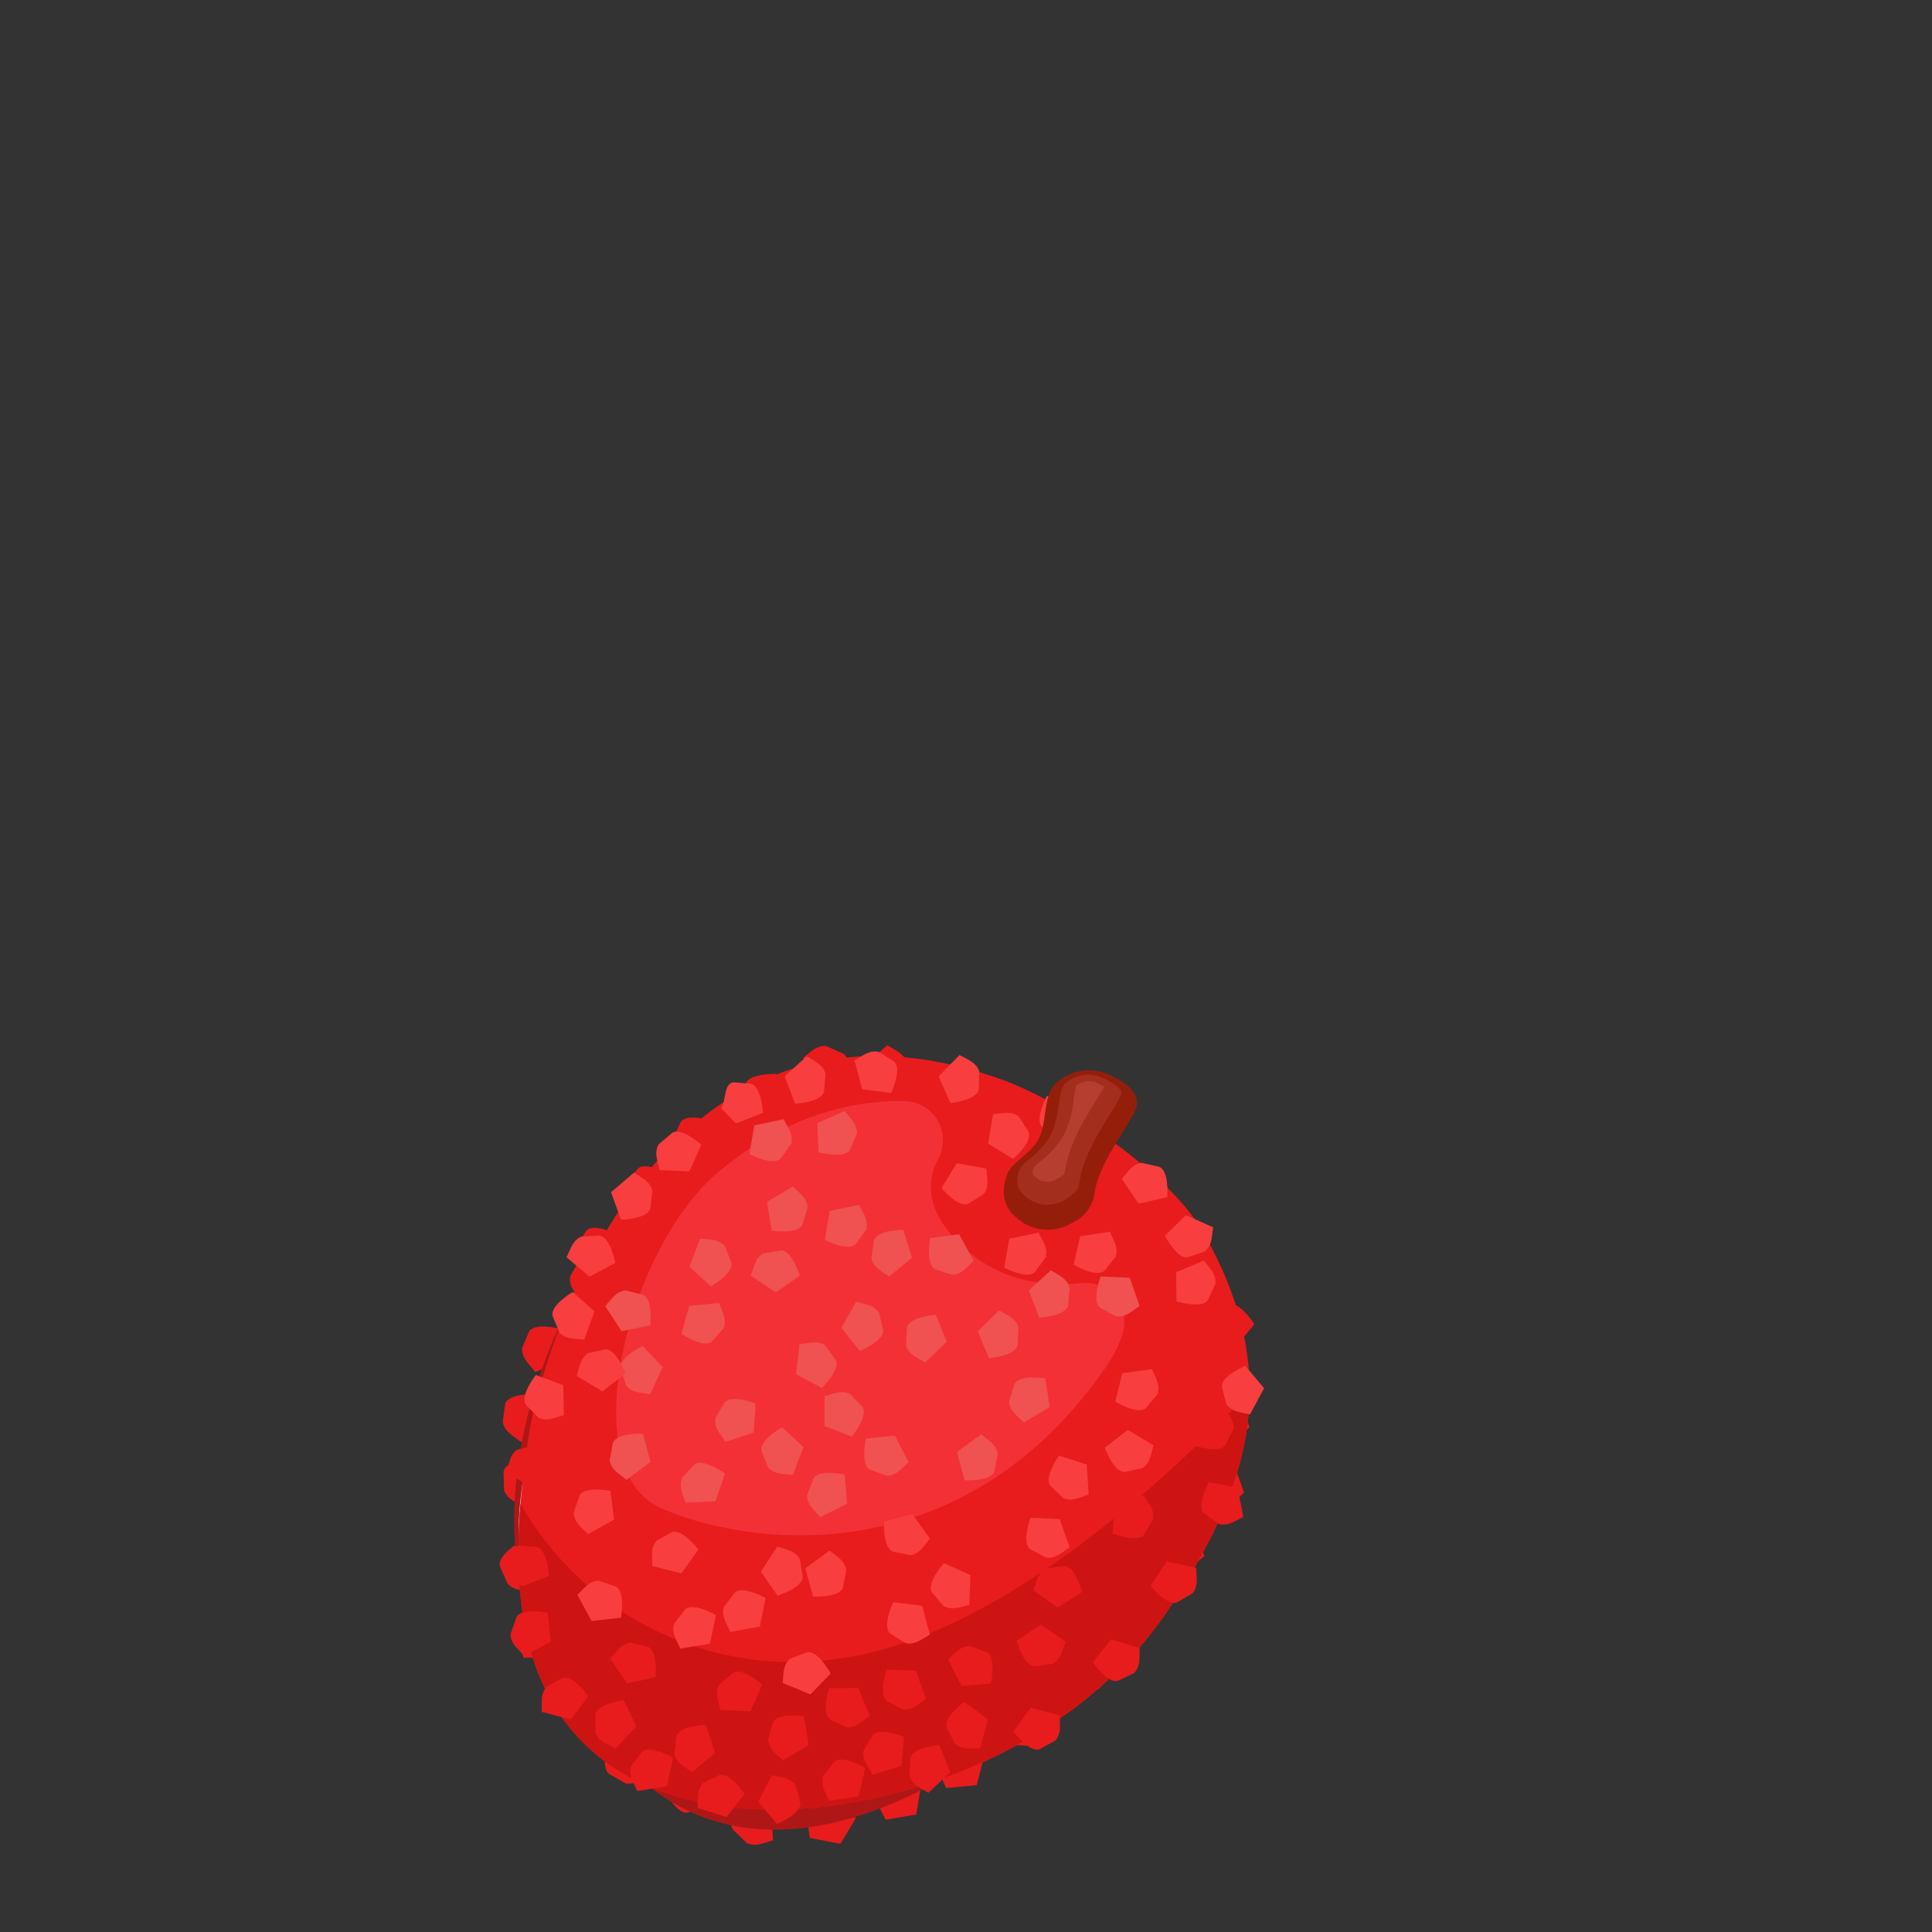 <svg xmlns="http://www.w3.org/2000/svg" viewBox="0 0 252 252"><rect x="0" y="0" width="252" height="252" fill="#333333" stroke="none"/><defs><style>.cls-1,.cls-10{fill:#e81c1c;}.cls-2{fill:#af1717;}.cls-3{fill:#e1ccc3;}.cls-4,.cls-5{fill:#ebebeb;}.cls-4{opacity:0.37;}.cls-5{opacity:0.77;}.cls-6{fill:#5c3529;}.cls-7{fill:#69402a;}.cls-8{opacity:0.24;}.cls-9{fill:#dfdfdf;}.cls-10{opacity:0.47;}.cls-11{fill:#f33036;}.cls-12{fill:#ce1313;}.cls-13{fill:#f05151;}.cls-14{fill:#f83e3e;}.cls-15{fill:#951e0b;}.cls-16{fill:#a42e1d;}.cls-17{fill:#b53e31;}</style></defs><g id="Layer_44" data-name="Layer 44"><path class="cls-1" d="M110,137.44l-2.24-1c-1.3-.1-2,.76-3,1.55l1.68,3.75h4S111.3,138.26,110,137.44Z"/><path class="cls-1" d="M97.26,141.37l-.3,2.38c.31,1.28,1.37,1.77,2.45,2.58l3.11-2.46s-1.24-3.79-1.26-3.8S97.65,140,97.26,141.37Z"/><path class="cls-1" d="M88.78,146.36l-1,2.16c-.08,1.29.81,2.06,1.62,3.14l3.73-1.42s-.09-3.94-.11-4S89.58,145.13,88.78,146.36Z"/><path class="cls-1" d="M83.21,152.42l-1.46,1.87c-.35,1.23.34,2.17.91,3.39l4-.55s.78-3.82.77-3.84S84.26,151.41,83.21,152.42Z"/><path class="cls-1" d="M76.52,160.49l-1.36,1.95c-.29,1.25.45,2.16,1.07,3.35l4-.75s.59-3.86.57-3.88S77.52,159.43,76.52,160.49Z"/><path class="cls-1" d="M75.54,164.41l-1.17,2.06c-.19,1.28.63,2.12,1.35,3.26l3.86-1.09s.24-3.92.22-3.93S76.44,163.26,75.54,164.41Z"/><path class="cls-1" d="M69,173.68l-.91,2.21c0,1.3.89,2,1.75,3.08l3.66-1.57s-.24-3.94-.26-4S69.78,172.42,69,173.68Z"/><path class="cls-1" d="M65.89,183.11l-.33,2.38c.29,1.28,1.35,1.78,2.42,2.61l3.14-2.42s-1.19-3.81-1.21-3.82S66.3,181.69,65.89,183.11Z"/><path class="cls-1" d="M65.68,192l.07,2.42c.51,1.22,1.62,1.55,2.81,2.19l2.66-2.93s-1.8-3.59-1.82-3.59S65.85,190.5,65.68,192Z"/><path class="cls-1" d="M65.22,204.35l1,2.24c.93.95,2.07.82,3.39,1l1.25-3.79s-3-2.66-3.06-2.65S64.78,202.9,65.22,204.35Z"/><path class="cls-1" d="M72.52,222.89l1.63,1.87c1.16.64,2.19.18,3.48-.08l.05-4S74,219,74,219,71.68,221.61,72.52,222.89Z"/><path class="cls-1" d="M79.44,231.37l2.14,1.24c1.3.23,2.09-.56,3.2-1.24l-1.33-3.88s-4-.38-4-.36S78.23,230.43,79.44,231.37Z"/><path class="cls-1" d="M89.69,236.43l2.29-.7c1-.79.92-1.94,1.12-3.23l-3.73-1.77s-2.8,2.64-2.8,2.66S88.22,236.66,89.69,236.43Z"/><path class="cls-1" d="M95.62,238.65l1.77,1.74c1.21.55,2.19,0,3.45-.36l-.28-4s-3.76-1.39-3.77-1.38S94.69,237.44,95.62,238.65Z"/><path class="cls-1" d="M118.27,141.11l.1-2.42c-.42-1.25-1.51-1.65-2.65-2.37L112.84,139s1.55,3.69,1.57,3.7S118,142.56,118.27,141.11Z"/><path class="cls-1" d="M122.51,144.61l2.43.12c1.22-.4,1.53-1.49,2.16-2.62l-3-2.89s-3.58,1.51-3.58,1.54S121,144.33,122.51,144.61Z"/><path class="cls-1" d="M132.51,148.48l2.41.42c1.27-.26,1.72-1.29,2.48-2.33l-2.61-3.21s-3.76,1.06-3.76,1.08S131.07,148,132.51,148.48Z"/><path class="cls-1" d="M140.19,153.54l2.18,1.17c1.3.18,2.07-.63,3.15-1.35l-1.45-3.84s-4-.25-4-.23S139,152.64,140.19,153.54Z"/><path class="cls-1" d="M149.13,161.8l2,1.5c1.26.38,2.15-.29,3.34-.82l-.82-4s-3.9-.87-3.91-.85S148,160.72,149.13,161.8Z"/><path class="cls-1" d="M153.7,169.19l1.75,1.76c1.2.56,2.19,0,3.45-.32l-.24-4s-3.75-1.42-3.77-1.41S152.77,168,153.7,169.19Z"/><path class="cls-1" d="M157.25,177.06l1.67,1.82c1.18.62,2.2.13,3.47-.17l-.06-4.05s-3.7-1.57-3.71-1.56S156.37,175.81,157.25,177.06Z"/><path class="cls-1" d="M157.58,184l-.13,2.41c.39,1.26,1.48,1.68,2.61,2.41l2.92-2.67s-1.5-3.72-1.52-3.72S157.87,182.59,157.58,184Z"/><path class="cls-1" d="M157,192.32l-.24,2.4c.34,1.27,1.41,1.73,2.51,2.52l3-2.54s-1.33-3.77-1.35-3.77S157.38,190.89,157,192.32Z"/><path class="cls-1" d="M151.84,200.45l-.32,2.39c.31,1.27,1.36,1.77,2.44,2.59l3.12-2.45s-1.22-3.8-1.24-3.8S152.23,199,151.84,200.45Z"/><path class="cls-1" d="M145.8,209l-1,2.14c-.1,1.3.77,2.09,1.56,3.18l3.76-1.34s0-3.94,0-4S146.63,207.77,145.8,209Z"/><path class="cls-1" d="M140.23,215.38l-1.53,1.81c-.4,1.22.27,2.18.79,3.42l4-.4s.92-3.79.91-3.81S141.32,214.41,140.23,215.38Z"/><path class="cls-1" d="M131.56,222.47,129.75,224c-.59,1.13-.08,2.17.24,3.47l4.06.24s1.52-3.57,1.5-3.58S132.8,221.69,131.56,222.47Z"/><path class="cls-1" d="M124.18,228l-1.54,1.8c-.41,1.22.25,2.18.76,3.42l4-.37s1-3.78.93-3.8S125.28,227.07,124.18,228Z"/><path class="cls-1" d="M115.91,232.07,114.52,234c-.31,1.25.43,2.16,1,3.36l4-.69s.63-3.86.62-3.88S116.92,231,115.91,232.07Z"/><path class="cls-1" d="M69.59,211.13l-1.72,1.64c-.53,1.16,0,2.18.43,3.46l4,0s1.32-3.65,1.31-3.67S70.78,210.29,69.59,211.13Z"/><path class="cls-1" d="M107.84,235l-2,1.28c-.74,1-.37,2.13-.22,3.45l4,.77s2-3.32,2-3.34S109.19,234.36,107.84,235Z"/><path class="cls-2" d="M94,145.19C68.18,166.76,52.88,210.84,86,234c25.56,17.85,64.74-19.94,72.84-40.09C171.28,162.89,119.8,123.63,94,145.19Z"/><path class="cls-3" d="M152.1,188c6.85-25.24-9.5-29.29-15.62-29.92a3.75,3.75,0,0,1-3-2.21c-7.75-17.15-25.82-18.35-37.93-8.13C70.6,168.77,54,209.56,83,228.56,105.42,243.21,146.75,207.73,152.1,188ZM85.16,216.49c-6.83-5.48-5.29-18.61,3.45-29.31s33.27-32.66,41.64-24.87c8.73,8.13-8.17,34-16.91,44.74S92,222,85.16,216.49Z"/><path class="cls-4" d="M82.4,221.92c-7-6.51-10.39-14.92-10.1-25,.44-16,10.8-35.17,25.77-47.63,8.55-7.11,19.92-7.06,27.64.14a26.17,26.17,0,0,1,5.75,8l0,0a12.29,12.29,0,0,0-5.74-.86c-13.33.93-32.44,19.31-39.11,27.55a36.24,36.24,0,0,0-8.11,18.4c-.74,6.76,1.1,12.58,5.19,16.39.26.24.53.47.8.69,4.53,3.67,10.72,4.55,17.44,2.48a35.84,35.84,0,0,0,16.83-11.92,124.13,124.13,0,0,0,15.31-24.36c4.6-10.06,5.59-17.78,3-23a.59.59,0,0,1,.62-.84h0A19.15,19.15,0,0,1,148,166.49c4.75,4.43,5.9,11.81,3.42,22-2.82,11.5-20.61,30.51-39.32,37.78-7,2.71-16.91,4.82-24.83-.47a39.45,39.45,0,0,1-4.87-3.84Z"/><path class="cls-5" d="M77.73,188.86a.5.5,0,0,1-1-.29c2.48-13.5,11.46-28.31,23.7-38.5,7-5.83,16.26-5.83,22.51,0a.5.5,0,0,1-.24.86C107,154,88,174,83.53,179.55A43.84,43.84,0,0,0,77.73,188.86Zm32,31.9a42.36,42.36,0,0,0,12-10.28,128.41,128.41,0,0,0,15.82-25.19c3.48-7.6,5.05-14,4.73-19.31a.5.5,0,0,1,.75-.46,11.19,11.19,0,0,1,2.26,1.62c3.65,3.39,4.42,9.51,2.29,18.18C145,195.7,128,213.67,110.63,220.41,110.33,220.53,110,220.65,109.71,220.76Z"/><path class="cls-6" d="M115.71,209.25C107,220,94.11,224,86.9,218.12s-6-19.28,2.69-30,33.36-32.58,42.23-24.33C141.08,172.39,124.41,198.51,115.71,209.25Z"/><path class="cls-7" d="M89.16,212.82c-5-4.66-3.38-15.53,3.66-24.21,7.81-9.65,24.8-24.07,33.61-24.69a3.63,3.63,0,0,1,2.95.76c2.58,2.41,1.78,8.78-2.21,17.49a118.37,118.37,0,0,1-14.27,22.71c-7.22,8.9-17.91,12.7-23.35,8.29C89.42,213.06,89.28,212.94,89.16,212.82Z"/><g class="cls-8"><path class="cls-9" d="M93.13,197.6a.89.89,0,0,1-.72-.72,7.5,7.5,0,0,1,.3-3.26,21.73,21.73,0,0,1,5.8-9.26,98,98,0,0,1,16.7-12.65,68,68,0,0,1,6.51-3.52.91.91,0,0,1,1.2,1.24c-.46.88-1,1.84-1.63,2.89a110.12,110.12,0,0,1-15.57,19.4C100.52,196.81,95.07,198,93.13,197.6Z"/></g><path class="cls-1" d="M133.77,147.33l-1.2,2c-.2,1.25.58,2.06,1.25,3.15l3.79-1.15s.33-3.84.31-3.85S134.67,146.18,133.77,147.33Z"/><path class="cls-1" d="M143.85,154.19l-2.29.6c-1,.75-1.05,1.86-1.35,3.12l3.49,1.86s3-2.48,3-2.51S145.3,154,143.85,154.19Z"/><path class="cls-1" d="M126.32,141.08l-2,1.27c-.76,1-.44,2.09-.34,3.38l3.89.71s2.06-3.26,2-3.27S127.65,140.48,126.32,141.08Z"/><path class="cls-1" d="M134.57,153.23l-1.19,2.05c-.21,1.26.57,2.06,1.25,3.16l3.78-1.16s.33-3.84.31-3.85S135.47,152.09,134.57,153.23Z"/><path class="cls-1" d="M149.34,164.34l2.25.72c1.27-.07,1.89-1,2.82-1.91l-1.95-3.44s-3.82.51-3.83.53S148,163.7,149.34,164.34Z"/></g><g id="Layer_43" data-name="Layer 43"><path class="cls-1" d="M156.84,160.58c-4.4-7.62-18-16.87-26.32-19.82-45.13-16-60,36.39-61.52,46.29-2.08,13.56-3,29.06,6.14,39.28,8.32,9.29,22.4,10.9,34.72,9,17-2.69,33.52-11.49,42.9-25.92S168.15,180.14,156.84,160.58Z"/><path class="cls-10" d="M134.08,150.66s-4.21-4.09-6,1.13,9.72,15.87,13.2,12.37S145.37,154,134.08,150.66Z"/><path class="cls-11" d="M144.45,178a14.52,14.52,0,0,0,2-4.19,5.1,5.1,0,0,0-5.47-6.45c-5.38.55-11.56-.47-16.51-5.87-3.57-3.9-3.65-7.39-2.09-10.34a5.1,5.1,0,0,0-4.39-7.53c-6.79-.1-15.52,1.82-24.4,9.35-11.63,9.86-19,38.62-7.35,43.75S125.89,205.31,144.45,178Z"/><path class="cls-12" d="M152.76,209.37c5.71-8.79,10.17-17.72,10.23-27.78-10.43,11-32.69,32-53.56,34.75a40.79,40.79,0,0,1-41.54-20.2c-.9,11,.1,22.21,7.25,30.19,8.32,9.29,22.4,10.9,34.72,9C126.86,232.6,143.38,223.8,152.76,209.37Z"/><path class="cls-13" d="M132.31,180.54l-.69,2.24c.09,1.25,1,1.84,1.92,2.75l3.37-2s-.55-3.76-.57-3.76S132.92,179.24,132.31,180.54Z"/><path class="cls-14" d="M95.81,207.76l-1.4,1.87c-.34,1.21.33,2.08.87,3.23l3.83-.7s.76-3.73.74-3.74S96.82,206.74,95.81,207.76Z"/><path class="cls-1" d="M135,217.35l2.31-.33c1.09-.61,1.24-1.71,1.67-2.9l-3.21-2.22s-3.17,2.1-3.17,2.12S133.53,217.35,135,217.35Z"/><path class="cls-1" d="M159.8,188.51l1.08-2.07c.14-1.25-.67-2-1.39-3.05l-3.67,1.33s-.13,3.8-.12,3.81S159,189.69,159.8,188.51Z"/><path class="cls-14" d="M87.64,199.85l-2,1.11c-.81,1-.57,2-.55,3.31l3.78.95s2.24-3.07,2.23-3.09S89,199.34,87.64,199.85Z"/><path class="cls-14" d="M116.47,202.38l2.28.47c1.24-.21,1.75-1.19,2.55-2.17L119,197.51s-3.69.92-3.69.94S115.11,201.91,116.47,202.38Z"/><path class="cls-1" d="M149.23,200.17l1.17-2c.2-1.24-.56-2-1.24-3.11l-3.72,1.15s-.32,3.79-.3,3.8S148.34,201.31,149.23,200.17Z"/><path class="cls-1" d="M95.63,218.19l-1.78,1.51c-.61,1.1-.15,2.1.12,3.35l3.9.17s1.56-3.46,1.55-3.48S96.85,217.42,95.63,218.19Z"/><path class="cls-14" d="M149.49,183.65l1.48-1.8c.4-1.2-.23-2.1-.72-3.27l-3.87.53s-.91,3.69-.9,3.71S148.43,184.63,149.49,183.65Z"/><path class="cls-14" d="M78.19,161.18l-2.34.1c-1.15.49-1.4,1.57-1.95,2.72l3,2.52s3.36-1.77,3.36-1.79S79.62,161.32,78.19,161.18Z"/><path class="cls-13" d="M113.47,191.69l2.19.8c1.26,0,1.9-.92,2.85-1.77l-1.78-3.47s-3.79.36-3.8.38S112.2,191,113.47,191.69Z"/><path class="cls-13" d="M83.86,168.88l-2.27-.57c-1.24.15-1.79,1.11-2.65,2.05l2.13,3.27s3.73-.74,3.74-.76S85.19,169.43,83.86,168.88Z"/><path class="cls-14" d="M126.32,157l2-1.26c.75-1,.43-2.06.33-3.33l-3.84-.69s-2,3.22-2,3.24S125,157.6,126.32,157Z"/><path class="cls-14" d="M97.9,141.34l-2.32-.17c-1.21.36-.84,2.29-1.52,3.37l1.92,2s3.55-1.38,3.55-1.4S99.31,141.65,97.9,141.34Z"/><path class="cls-13" d="M99.33,189.26l.86,2.17c.85.92,2,.81,3.22.95l1.4-3.64s-2.79-2.59-2.81-2.58S99,187.86,99.33,189.26Z"/><path class="cls-14" d="M127.67,142.09l.06-2.34c-.41-1.18-1.46-1.51-2.57-2.14l-2.73,2.79s1.53,3.48,1.55,3.48S127.43,143.51,127.67,142.09Z"/><path class="cls-14" d="M87.68,147.76l-1.78,1.51c-.6,1.11-.14,2.11.13,3.35l3.89.17s1.57-3.46,1.56-3.48S88.9,147,87.68,147.76Z"/><path class="cls-13" d="M118.3,173.17l-.13,2.34c.38,1.19,1.42,1.55,2.51,2.21l2.81-2.7s-1.43-3.53-1.45-3.53S118.58,171.76,118.3,173.17Z"/><path class="cls-1" d="M157.06,197.39l1.88,1.38c1.21.33,2.08-.35,3.23-.9l-.74-3.83s-3.73-.72-3.75-.7S156,196.38,157.06,197.39Z"/><path class="cls-1" d="M69.69,188.53l-2.27.58c-1,.73-1,1.83-1.35,3.06L69.5,194s2.93-2.43,2.92-2.44S71.12,188.37,69.69,188.53Z"/><path class="cls-14" d="M144,146.3l1.58-1.72c.46-1.17-.12-2.1-.54-3.3l-3.89.31s-1.12,3.64-1.11,3.65S142.89,147.22,144,146.3Z"/><path class="cls-1" d="M118.76,229.28l-.15,2.33c.37,1.2,1.41,1.56,2.49,2.24l2.83-2.69s-1.39-3.53-1.41-3.53S119.06,227.87,118.76,229.28Z"/><path class="cls-1" d="M84.49,214.79l-2.27-.53c-1.24.17-1.77,1.13-2.61,2.09l2.18,3.23s3.72-.8,3.72-.82S85.84,215.31,84.49,214.79Z"/><path class="cls-14" d="M135,165.9,136.4,164c.32-1.22-.37-2.08-.93-3.22l-3.82.78s-.68,3.74-.67,3.76S134.05,167,135,165.9Z"/><path class="cls-1" d="M100.83,224.65l-.65,2.24c.1,1.25,1,1.83,1.95,2.72l3.34-2s-.61-3.76-.62-3.76S101.42,223.33,100.83,224.65Z"/><path class="cls-13" d="M95.4,164.68l-.86-2.17c-.85-.92-2-.8-3.22-.94l-1.4,3.64s2.79,2.59,2.81,2.58S95.74,166.08,95.4,164.68Z"/><path class="cls-14" d="M134.39,202.08l2.06,1.09c1.25.16,2-.64,3.07-1.35l-1.29-3.68s-3.79-.18-3.81-.16S133.22,201.23,134.39,202.08Z"/><path class="cls-13" d="M101.85,151.1l1.35-1.9c.31-1.22-.39-2.08-1-3.22l-3.81.81s-.66,3.75-.64,3.76S100.86,152.15,101.85,151.1Z"/><path class="cls-13" d="M110.85,150l.92-2.15c.06-1.25-.8-1.95-1.6-2.94l-3.56,1.58s.14,3.8.15,3.81S110.1,151.19,110.85,150Z"/><path class="cls-14" d="M80.32,206.93l-2.22-.75c-1.25,0-1.87,1-2.8,1.84l1.87,3.42S81,211,81,211,81.61,207.58,80.32,206.93Z"/><path class="cls-14" d="M144.07,165.74l1.46-1.82c.38-1.2-.27-2.09-.77-3.26l-3.86.58s-.87,3.7-.85,3.72S143,166.73,144.07,165.74Z"/><path class="cls-13" d="M115.2,173.49l-.54-2.28c-.7-1-1.81-1.08-3-1.4l-1.92,3.39s2.38,3,2.4,3S115.33,174.92,115.2,173.49Z"/><path class="cls-1" d="M123.47,225.35l1.08,2.07c.94.84,2,.61,3.29.62l1-3.76s-3-2.3-3.05-2.29S123,224,123.47,225.35Z"/><path class="cls-13" d="M109,177.36l-1.38-1.88c-1.05-.68-2.08-.29-3.34-.11l-.45,3.87s3.35,1.81,3.36,1.8S109.71,178.63,109,177.36Z"/><path class="cls-14" d="M121.56,207.7l1.51,1.78c1.1.6,2.11.14,3.35-.13l.17-3.9s-3.47-1.56-3.48-1.55S120.79,206.48,121.56,207.7Z"/><path class="cls-13" d="M112.49,183.51l-1.6-1.7c-1.13-.55-2.11,0-3.34.29l0,3.9s3.54,1.39,3.55,1.38S113.32,184.69,112.49,183.51Z"/><path class="cls-1" d="M138.81,204.25l-2.32.3c-1.1.6-1.26,1.69-1.71,2.88l3.18,2.26s3.2-2.06,3.19-2.08S140.25,204.27,138.81,204.25Z"/><path class="cls-1" d="M160.38,170.18l-2.13,1c-.88.89-.71,2-.79,3.25l3.71,1.22s2.45-2.9,2.44-2.92S161.76,169.77,160.38,170.18Z"/><path class="cls-14" d="M159.38,180.9l.59,2.27c.73,1,1.83,1,3.07,1.34l1.84-3.44s-2.44-2.92-2.46-2.91S159.22,179.47,159.38,180.9Z"/><path class="cls-14" d="M151.2,152.19l-2.28-.52c-1.24.17-1.77,1.14-2.6,2.11l2.2,3.21s3.71-.82,3.72-.84S152.54,152.7,151.2,152.19Z"/><path class="cls-1" d="M108.83,229.8l-1.46,1.83c-.38,1.19.26,2.09.76,3.26l3.86-.58s.88-3.7.86-3.71S109.88,228.82,108.83,229.8Z"/><path class="cls-13" d="M129.7,191.92l.45-2.3c-.21-1.23-1.2-1.73-2.19-2.53l-3.15,2.3s1,3.69,1,3.69S129.23,193.28,129.7,191.92Z"/><path class="cls-1" d="M104.39,235.12l-.59-2.25c-.74-1-1.84-1-3.08-1.33L98.89,235s2.46,2.9,2.48,2.9S104.57,236.56,104.39,235.12Z"/><path class="cls-1" d="M93.83,231.55l-2.1,1c-.86.92-.67,2-.72,3.27L94.75,237s2.38-3,2.37-3S95.2,231.11,93.83,231.55Z"/><path class="cls-14" d="M104.7,205.65l-.38-2.31c-.63-1.08-1.73-1.2-2.93-1.61L99.24,205s2.16,3.13,2.18,3.13S104.73,207.09,104.7,205.65Z"/><path class="cls-1" d="M88.24,226.43l-.3,2.32c.29,1.22,1.3,1.65,2.34,2.39l3-2.49S92.11,225,92.09,225,88.63,225.05,88.24,226.43Z"/><path class="cls-14" d="M109.94,207.08l.45-2.29c-.21-1.24-1.2-1.74-2.19-2.54l-3.15,2.31s1,3.68,1,3.68S109.47,208.44,109.94,207.08Z"/><path class="cls-14" d="M89.35,209.94l-1.43,1.85c-.36,1.21.3,2.09.82,3.25l3.85-.65s.81-3.72.79-3.73S90.38,208.93,89.35,209.94Z"/><path class="cls-13" d="M111.64,162.27l1.35-1.9c.32-1.22-.37-2.08-.94-3.22l-3.82.8s-.66,3.74-.65,3.76S110.65,163.32,111.64,162.27Z"/><path class="cls-1" d="M67.37,210.93l-.78,2.2c0,1.26.93,1.89,1.79,2.84l3.45-1.82s-.39-3.78-.4-3.79S68,209.66,67.37,210.93Z"/><path class="cls-1" d="M70,201.78l-2.33-.18c-1.2.36-1.58,1.4-2.26,2.47l2.65,2.86s3.55-1.36,3.55-1.38S71.42,202.09,70,201.78Z"/><path class="cls-13" d="M143.51,170.59l2.06,1.11c1.24.16,2-.64,3.07-1.35l-1.28-3.68s-3.79-.19-3.8-.17S142.35,169.74,143.51,170.59Z"/><path class="cls-1" d="M83.73,228.52l-1.43,1.85c-.36,1.2.3,2.08.83,3.24L87,233s.81-3.71.79-3.73S84.76,227.51,83.73,228.52Z"/><path class="cls-14" d="M107.48,142.38l.2-2.33c-.35-1.21-1.38-1.59-2.45-2.28l-2.88,2.62s1.33,3.56,1.35,3.57S107.16,143.78,107.48,142.38Z"/><path class="cls-14" d="M137,193.8l1.69,1.61c1.15.49,2.1-.08,3.31-.48l-.24-3.89s-3.61-1.19-3.63-1.18S136.12,192.67,137,193.8Z"/><path class="cls-1" d="M73.37,218.88,71.3,220c-.83.94-.61,2-.62,3.29l3.76,1s2.3-3,2.29-3.05S74.73,218.4,73.37,218.88Z"/><path class="cls-13" d="M122,165.56l2.21.73c1.26-.06,1.87-1,2.79-1.85L125.1,161s-3.77.47-3.78.49S120.69,164.92,122,165.56Z"/><path class="cls-13" d="M106.1,192.84l-.83,2.18c0,1.26.89,1.91,1.73,2.87l3.49-1.74s-.3-3.79-.32-3.8S106.79,191.58,106.1,192.84Z"/><path class="cls-14" d="M135.94,147l1.89,1.38c1.21.33,2.07-.35,3.22-.9l-.74-3.83s-3.73-.72-3.75-.7S134.91,146,135.94,147Z"/><path class="cls-14" d="M72.08,171.67l.9,2.15c.86.91,2,.78,3.22.9l1.34-3.67s-2.82-2.54-2.84-2.53S71.71,170.27,72.08,171.67Z"/><path class="cls-14" d="M68.6,183.24l1.62,1.68c1.13.53,2.1,0,3.33-.34l-.08-3.9s-3.56-1.34-3.58-1.33S67.75,182.07,68.6,183.24Z"/><path class="cls-14" d="M84.83,157.62l.26-2.32c-.32-1.22-1.34-1.63-2.39-2.35l-3,2.56S81,159.1,81,159.1,84.47,159,84.83,157.62Z"/><path class="cls-13" d="M80.94,178.48l.72,2.22c.79,1,1.89.93,3.15,1.16l1.63-3.54s-2.61-2.77-2.63-2.76S80.69,177.06,80.94,178.48Z"/><path class="cls-14" d="M79,176l-2.29.48c-1,.68-1.13,1.78-1.49,3l3.35,2s3-2.3,3-2.32S80.39,175.94,79,176Z"/><path class="cls-13" d="M92.83,175l1.55-1.75c.45-1.17-.15-2.1-.59-3.29l-3.88.37s-1.07,3.65-1,3.67S91.73,175.89,92.83,175Z"/><path class="cls-13" d="M79.94,188.22l-.42,2.29c.23,1.24,1.22,1.72,2.22,2.51l3.12-2.34s-1-3.67-1-3.67S80.4,186.85,79.94,188.22Z"/><path class="cls-13" d="M104.68,159.74l.66-2.24c-.09-1.25-1-1.84-1.93-2.73l-3.36,2s.59,3.76.61,3.76S104.08,161.05,104.68,159.74Z"/><path class="cls-14" d="M146.7,192l2.28-.49c1.06-.68,1.13-1.78,1.48-3l-3.35-2s-3,2.3-3,2.32S145.26,192.07,146.7,192Z"/><path class="cls-1" d="M113.82,226.35l-1.19,2c-.21,1.24.55,2,1.21,3.12l3.74-1.12s.34-3.79.33-3.8S114.71,225.22,113.82,226.35Z"/><path class="cls-1" d="M135.6,228.15l2.05-1.11c.82-.95.58-2,.57-3.3l-3.78-1s-2.24,3.07-2.24,3.09S134.25,228.66,135.6,228.15Z"/><path class="cls-1" d="M128.73,215.51l-2.19-.82c-1.26,0-1.91.9-2.86,1.75l1.75,3.48s3.79-.32,3.8-.34S130,216.2,128.73,215.51Z"/><path class="cls-14" d="M105.28,215.52l-2.19.81c-1,.82-.86,1.92-1,3.19l3.61,1.49s2.66-2.71,2.65-2.73S106.69,215.22,105.28,215.52Z"/><path class="cls-1" d="M145.83,219.23l2.1-1c.86-.92.67-2,.72-3.28l-3.74-1.13s-2.38,3-2.37,3S144.46,219.67,145.83,219.23Z"/><path class="cls-14" d="M116.62,138.46l-2-1.26c-1.23-.25-2.05.48-3.16,1.1l1,3.78s3.77.48,3.78.47S117.71,139.4,116.62,138.46Z"/><path class="cls-13" d="M114,161.77l-.35,2.31c.27,1.22,1.27,1.68,2.3,2.43l3-2.43s-1.1-3.64-1.12-3.65S114.41,160.39,114,161.77Z"/><path class="cls-14" d="M154.92,164l2.21-.76c1-.8.9-1.9,1.11-3.16l-3.57-1.58s-2.72,2.66-2.72,2.68S153.51,164.25,154.92,164Z"/><path class="cls-14" d="M75.57,195.1l-.74,2.22c.06,1.25,1,1.87,1.85,2.79l3.42-1.89s-.47-3.77-.49-3.78S76.21,193.81,75.57,195.1Z"/><path class="cls-1" d="M108.31,224.3l2.12,1c1.25.08,2-.76,3-1.53l-1.5-3.6s-3.8,0-3.81.06S107.09,223.53,108.31,224.3Z"/><path class="cls-14" d="M157.55,169.56l1-2.13c.09-1.25-.75-2-1.53-3l-3.6,1.5s0,3.8.06,3.81S156.78,170.77,157.55,169.56Z"/><path class="cls-13" d="M101.87,163.1l-2.31.38c-1.08.63-1.21,1.72-1.62,2.93l3.25,2.16s3.13-2.16,3.13-2.18S103.31,163.07,101.87,163.1Z"/><path class="cls-1" d="M77.65,223.67l0,2.34c.46,1.17,1.52,1.46,2.65,2.05L83,225.17s-1.66-3.42-1.68-3.42S77.84,222.24,77.65,223.67Z"/><path class="cls-1" d="M153.55,209l2-1.18c.79-1,.51-2,.46-3.32l-3.81-.84s-2.14,3.14-2.13,3.16S152.21,209.52,153.55,209Z"/><path class="cls-14" d="M134.15,147.61l-1.28-2c-1-.74-2.07-.4-3.34-.29l-.64,3.85s3.24,2,3.26,2S134.76,148.91,134.15,147.61Z"/><path class="cls-13" d="M94.45,183l-1.14,2c-.17,1.24.61,2,1.31,3.08l3.7-1.22s.24-3.79.22-3.8S95.31,181.81,94.45,183Z"/><path class="cls-14" d="M116.13,213.08l2,1.25c1.23.24,2.05-.49,3.16-1.12l-1-3.77s-3.77-.46-3.78-.45S115,212.15,116.13,213.08Z"/><path class="cls-13" d="M139.33,170.28l.19-2.32c-.35-1.21-1.38-1.59-2.45-2.28l-2.88,2.63s1.34,3.56,1.36,3.56S139,171.69,139.33,170.28Z"/><path class="cls-13" d="M90.58,191,89,192.69c-.5,1.15,0,2.1.43,3.32l3.89-.19s1.25-3.59,1.23-3.61S91.73,190.14,90.58,191Z"/><path class="cls-1" d="M115.69,221.88l2.08,1.08c1.24.14,2-.67,3-1.39l-1.32-3.67s-3.8-.14-3.81-.12S114.52,221,115.69,221.88Z"/><path class="cls-13" d="M132.73,175.45l.12-2.33c-.39-1.2-1.44-1.55-2.53-2.2l-2.79,2.73s1.46,3.51,1.48,3.51S132.46,176.86,132.73,175.45Z"/><path class="cls-15" d="M135.51,148.49c1.1-2.14.49-5.57,2.24-7.21a6.37,6.37,0,0,1,6.85-1.13c2.24,1,4.84,2.71,3.16,5.3-1.86,3.35-4.62,6.8-5.07,10.66a5,5,0,0,1-2.75,3.34,6.15,6.15,0,0,1-6.28.17c-2.54-1.59-3.3-3.51-2.33-6.34C131.94,151.5,134.42,150.63,135.51,148.49Z"/><path class="cls-16" d="M133.23,155.55c-.46-.56-.82-1.32-.23-3a5,5,0,0,1,1.36-1.45,10.16,10.16,0,0,0,2.71-3.09,11.61,11.61,0,0,0,1-3.75c.17-1.2.35-2.45.88-2.94a4.46,4.46,0,0,1,4.74-.78,6.57,6.57,0,0,1,2.36,1.53c.24.29.34.45,0,1l0,.06,0,.05c-.44.8-.94,1.6-1.46,2.45-1.62,2.62-3.45,5.59-3.84,8.91-.07.57-.77,1.32-1.79,1.9a4.34,4.34,0,0,1-4.32.22A5.72,5.72,0,0,1,133.23,155.55Z"/><path class="cls-17" d="M134.81,153.25c-.07-.08-.2-.24.05-1,.17-.18.57-.52.84-.76a11.92,11.92,0,0,0,3.18-3.68,13.31,13.31,0,0,0,1.16-4.35,10.9,10.9,0,0,1,.37-1.89,2.58,2.58,0,0,1,2.56-.36,9.71,9.71,0,0,1,1.06.55c-.33.57-.7,1.16-1.07,1.78-1.7,2.75-3.61,5.85-4.1,9.5a3,3,0,0,1-.86.66,2.48,2.48,0,0,1-2.35.25A3.56,3.56,0,0,1,134.81,153.25Z"/></g></svg>